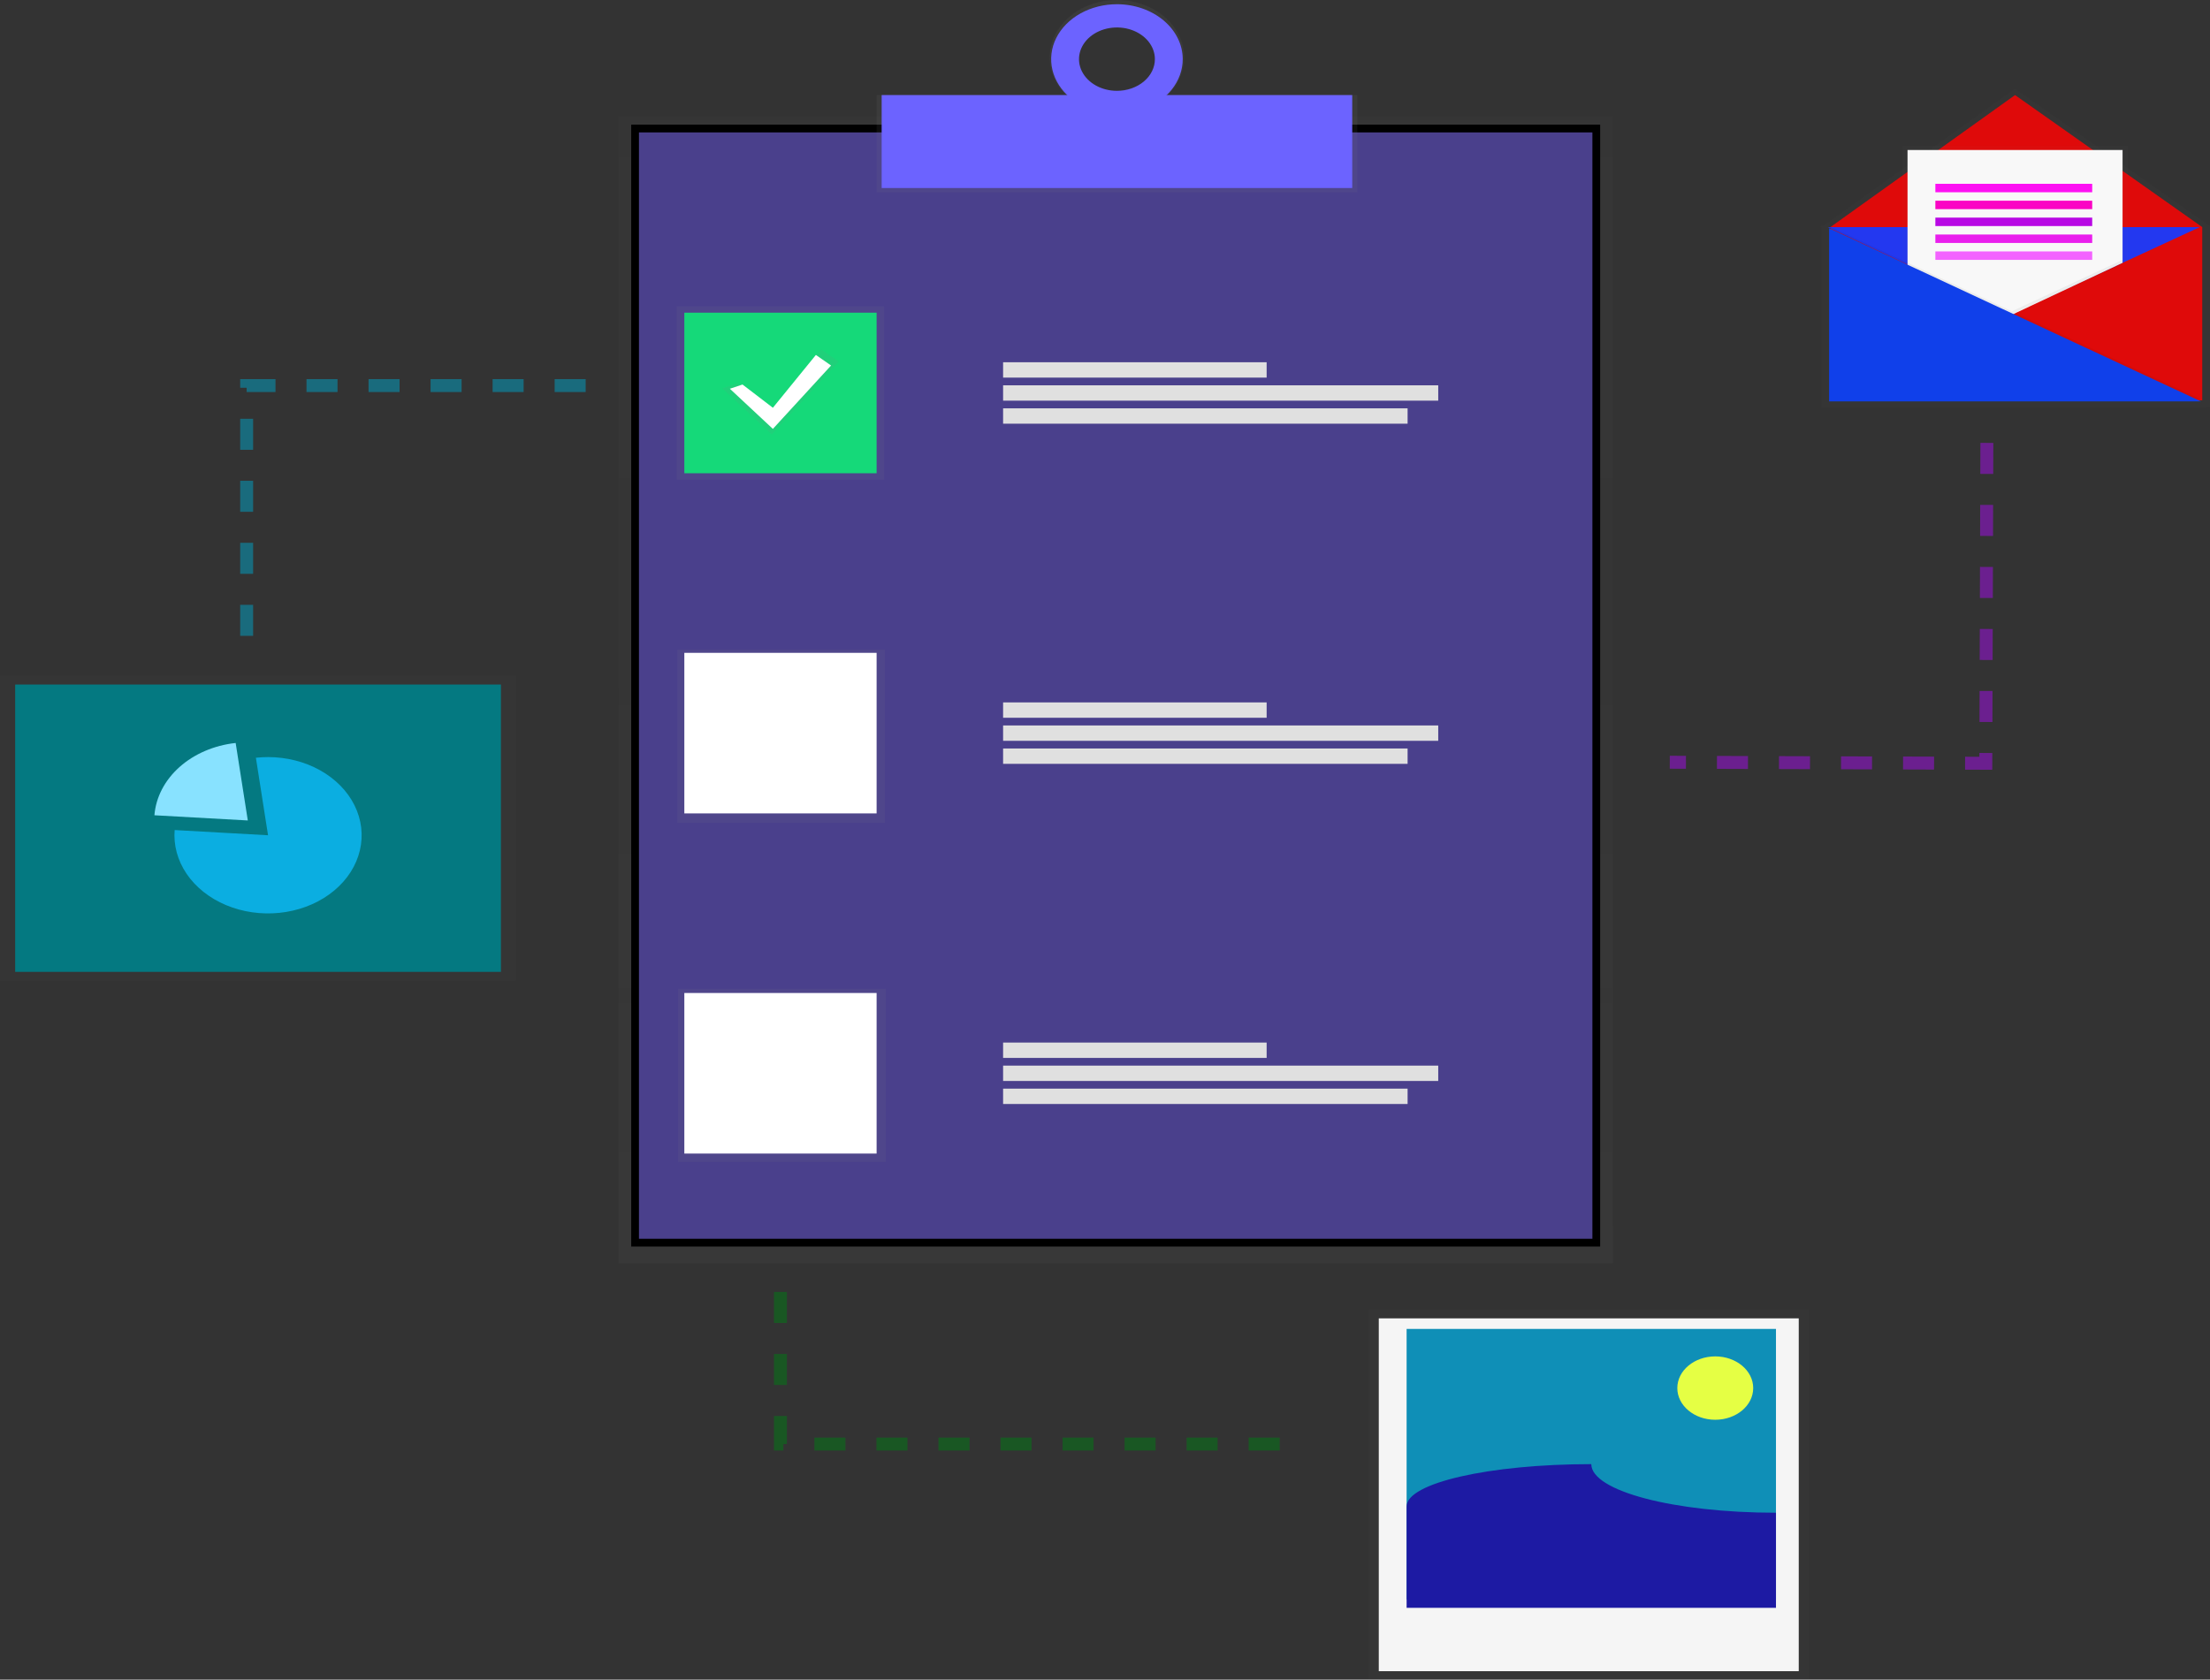 <svg width="855" height="650" viewBox="0 0 855 650" fill="none" xmlns="http://www.w3.org/2000/svg">
<rect x="0" y="0" width="855" height="650" fill="#333333" stroke="none"/>
<g id="cardboard">
<g id="Group" opacity="0.5">
<path id="Vector" opacity="0.5" d="M623.955 44.969H239.305V488.931H623.955V44.969Z" fill="url(#paint0_linear)"/>
</g>
<path id="Vector_2" d="M245.699 49.739H617.562V480.89H245.699V49.739Z" fill="#4A408C" stroke="black" stroke-width="3"/>
<path id="Vector_3" d="M525.101 36.776H339.138V74.403H525.101V36.776Z" fill="url(#paint1_linear)"/>
<path id="Vector_4" d="M432.12 0C417.761 0 406.124 9.958 406.124 22.239C406.124 34.52 417.761 44.478 432.12 44.478C446.478 44.478 458.115 34.52 458.115 22.239C458.115 9.958 446.478 0 432.12 0ZM432.12 35.067C429.067 35.134 426.059 34.439 423.481 33.07C420.904 31.702 418.873 29.722 417.649 27.385C416.425 25.047 416.063 22.458 416.61 19.948C417.156 17.438 418.586 15.121 420.717 13.293C422.848 11.466 425.583 10.21 428.572 9.687C431.561 9.164 434.669 9.398 437.499 10.358C440.328 11.319 442.751 12.962 444.457 15.078C446.162 17.195 447.074 19.688 447.075 22.239C447.122 25.595 445.574 28.83 442.771 31.235C439.968 33.64 436.137 35.018 432.12 35.067Z" fill="url(#paint2_linear)"/>
<path id="Vector_5" d="M523.144 36.792H341.096V72.767H523.144V36.792Z" fill="#6C63FF"/>
<path id="Vector_6" d="M432.12 1.635C427.087 1.635 422.167 2.882 417.982 5.218C413.797 7.554 410.535 10.874 408.609 14.758C406.683 18.642 406.179 22.917 407.161 27.04C408.143 31.164 410.567 34.952 414.126 37.925C417.684 40.898 422.219 42.922 427.155 43.742C432.092 44.563 437.208 44.142 441.858 42.533C446.508 40.924 450.482 38.199 453.279 34.703C456.075 31.207 457.567 27.098 457.567 22.893C457.567 17.255 454.886 11.848 450.114 7.862C445.342 3.875 438.869 1.635 432.12 1.635ZM432.12 35.157C429.216 35.157 426.378 34.438 423.963 33.09C421.549 31.743 419.667 29.827 418.556 27.586C417.445 25.345 417.154 22.88 417.721 20.5C418.287 18.122 419.685 15.936 421.738 14.221C423.792 12.506 426.408 11.338 429.256 10.865C432.103 10.391 435.055 10.634 437.738 11.562C440.421 12.491 442.714 14.063 444.327 16.079C445.94 18.096 446.801 20.468 446.801 22.893C446.801 26.146 445.254 29.265 442.501 31.565C439.748 33.865 436.013 35.157 432.12 35.157Z" fill="#6C63FF"/>
<path id="Vector_7" d="M342.074 118.553H261.817V185.597H342.074V118.553Z" fill="url(#paint3_linear)"/>
<path id="Vector_8" d="M342.348 251.415H262.091V318.459H342.348V251.415Z" fill="url(#paint4_linear)"/>
<path id="Vector_9" d="M342.622 382.642H262.365V449.686H342.622V382.642Z" fill="url(#paint5_linear)"/>
<g id="boxs">
<path id="box1" d="M339.138 121.006H264.753V183.145H339.138V121.006Z" fill="#15D979"/>
<path id="box2" d="M339.138 252.642H264.753V314.78H339.138V252.642Z" fill="white"/>
<path id="box3" d="M339.138 384.277H264.753V446.415H339.138V384.277Z" fill="white"/>
</g>
<path id="Vector_10" d="M490.033 140.187H388.076V146.131H490.033V140.187Z" fill="#E0E0E0"/>
<path id="Vector_11" d="M556.421 149.108H388.076V155.052H556.421V149.108Z" fill="#E0E0E0"/>
<path id="Vector_12" d="M544.569 158.02H388.076V163.964H544.569V158.02Z" fill="#E0E0E0"/>
<path id="Vector_13" d="M490.033 271.823H388.076V277.767H490.033V271.823Z" fill="#E0E0E0"/>
<path id="Vector_14" d="M556.421 280.743H388.076V286.687H556.421V280.743Z" fill="#E0E0E0"/>
<path id="Vector_15" d="M544.569 289.655H388.076V295.599H544.569V289.655Z" fill="#E0E0E0"/>
<path id="Vector_16" d="M490.033 403.458H388.076V409.402H490.033V403.458Z" fill="#E0E0E0"/>
<path id="Vector_17" d="M556.421 412.378H388.076V418.322H556.421V412.378Z" fill="#E0E0E0"/>
<path id="Vector_18" d="M544.569 421.29H388.076V427.234H544.569V421.29Z" fill="#E0E0E0"/>
<path id="Vector_19" d="M285.062 148.372L298.569 158.723L317.703 135.216L324.457 139.918L298.569 168.125L279.434 150.26L285.062 148.372Z" fill="url(#paint6_linear)"/>
<path id="Vector_20" d="M287.264 148.805L299.009 157.799L315.648 137.358L321.521 141.447L299.009 165.975L282.37 150.44L287.264 148.805Z" fill="white"/>
<path id="Vector_21" d="M287.264 281.258L299.009 290.252L315.648 269.811L321.521 273.899L299.009 298.428L282.37 282.893L287.264 281.258Z" fill="white"/>
<path id="Vector_22" d="M287.264 413.711L299.009 422.704L315.648 402.264L321.521 406.352L299.009 430.88L282.37 415.346L287.264 413.711Z" fill="white"/>
<g id="paths">
<path id="path3.1" opacity="0.5" d="M768.675 171.399L768.271 295.379L646 294.98" stroke="#A50DED" stroke-width="5" stroke-miterlimit="10" stroke-dasharray="12 12"/>
<path id="path1" opacity="0.5" d="M226.581 149.214H95.428V252.233" stroke="#00A5C9" stroke-width="5" stroke-miterlimit="10" stroke-dasharray="12 12"/>
<path id="path2" opacity="0.5" d="M301.945 499.969V558.836H497.696" stroke="#007D14" stroke-width="5" stroke-miterlimit="10" stroke-dasharray="12 12"/>
</g>
<g id="Group_2" opacity="0.5">
<path id="Vector_23" opacity="0.5" d="M855 87.558L779.577 34.34L705.329 87.443L704.663 87.133V87.558H704.154L704.663 87.795V87.983V156.948V157.799H854.491L853.581 157.374H855V87.558Z" fill="url(#paint7_linear)"/>
</g>
<path id="Vector_24" d="M852.005 154.937H708.128V87.893L779.577 36.792L852.005 87.893V154.937Z" fill="#DF0A0A"/>
<path id="Vector_25" d="M707.149 87.893L778.598 121.415L851.026 87.893" fill="#2338F0"/>
<g id="Group_3" opacity="0.5">
<path id="Vector_26" opacity="0.5" d="M780.086 120.573L736.023 143.899V56.415H823.132V100.909L780.086 120.573Z" fill="url(#paint8_linear)"/>
</g>
<path id="Vector_27" d="M780.067 121.006L737.98 143.899V58.05H821.174V101.711L780.067 121.006Z" fill="#F8F8F8"/>
<path id="Vector_28" opacity="0.05" d="M707.639 154.528H851.516L707.639 87.484V154.528Z" fill="black"/>
<path id="Vector_29" d="M707.639 155.346H851.516L707.639 88.302V155.346Z" fill="#1040EA"/>
<path id="Vector_30" d="M809.429 71.132H748.747V74.403H809.429V71.132Z" fill="#FD11F3"/>
<path id="Vector_31" d="M809.429 77.673H748.747V80.943H809.429V77.673Z" fill="#FA05C4"/>
<path id="Vector_32" d="M809.429 84.214H748.747V87.484H809.429V84.214Z" fill="#B808E4"/>
<path id="Vector_33" d="M809.429 90.755H748.747V94.025H809.429V90.755Z" fill="#E91FED"/>
<path id="Vector_34" d="M809.429 97.296H748.747V100.566H809.429V97.296Z" fill="#F363FF"/>
<path id="Vector_35" opacity="0.05" d="M821.174 102.201V100.566L778.364 120.442L779.528 120.982L821.174 102.201Z" fill="black"/>
<g id="Group_4" opacity="0.5">
<path id="Vector_36" opacity="0.5" d="M699.779 506.918H529.525V650H699.779V506.918Z" fill="url(#paint9_linear)"/>
</g>
<path id="Vector_37" d="M695.894 510.189H533.421V646.73H695.894V510.189Z" fill="#F5F5F5"/>
<path id="Vector_38" d="M687.085 514.277H544.187V618.931H687.085V514.277Z" fill="#0F8FB7"/>
<path id="Vector_39" d="M687.085 585.409C647.592 585.409 615.636 576.996 615.636 566.604C576.143 566.604 544.187 573.921 544.187 582.956V622.201H687.085V585.409Z" fill="#1D1AA3"/>
<path id="Vector_40" d="M663.595 549.434C671.703 549.434 678.276 543.943 678.276 537.17C678.276 530.396 671.703 524.906 663.595 524.906C655.487 524.906 648.914 530.396 648.914 537.17C648.914 543.943 655.487 549.434 663.595 549.434Z" fill="#E5FF44"/>
<g id="Group_5" opacity="0.5">
<path id="Vector_41" opacity="0.5" d="M199.666 261.431H0V379.575H199.666V261.431Z" fill="url(#paint10_linear)"/>
</g>
<path id="Vector_42" d="M193.793 264.906H5.873V376.101H193.793V264.906Z" fill="#047981"/>
<path id="Vector_43" d="M103.699 292.982C102.128 292.985 100.559 293.072 99.001 293.244L103.699 323.234L67.573 321.223C67.524 321.885 67.485 322.555 67.485 323.234C67.485 329.217 69.609 335.066 73.588 340.041C77.567 345.016 83.223 348.893 89.841 351.183C96.458 353.472 103.739 354.072 110.764 352.904C117.789 351.737 124.241 348.856 129.306 344.625C134.371 340.394 137.82 335.004 139.217 329.136C140.614 323.268 139.897 317.185 137.156 311.657C134.415 306.129 129.774 301.405 123.818 298.081C117.863 294.757 110.861 292.982 103.699 292.982Z" fill="#0BAEE1"/>
<path id="Vector_44" d="M91.171 287.521C82.868 288.43 75.198 291.714 69.468 296.816C63.738 301.917 60.301 308.52 59.743 315.499L95.869 317.511L91.171 287.521Z" fill="#88E2FF"/>
</g>
<defs>
<linearGradient id="paint0_linear" x1="431.63" y1="488.931" x2="431.63" y2="44.969" gradientUnits="userSpaceOnUse">
<stop stop-color="#808080" stop-opacity="0.25"/>
<stop offset="0.54" stop-color="#808080" stop-opacity="0.12"/>
<stop offset="1" stop-color="#808080" stop-opacity="0.1"/>
</linearGradient>
<linearGradient id="paint1_linear" x1="82441.9" y1="3460.78" x2="82441.9" y2="1729.21" gradientUnits="userSpaceOnUse">
<stop stop-color="#808080" stop-opacity="0.25"/>
<stop offset="0.54" stop-color="#808080" stop-opacity="0.12"/>
<stop offset="1" stop-color="#808080" stop-opacity="0.1"/>
</linearGradient>
<linearGradient id="paint2_linear" x1="31846.4" y1="4754.25" x2="31846.4" y2="2335.09" gradientUnits="userSpaceOnUse">
<stop stop-color="#808080" stop-opacity="0.25"/>
<stop offset="0.54" stop-color="#808080" stop-opacity="0.12"/>
<stop offset="1" stop-color="#808080" stop-opacity="0.1"/>
</linearGradient>
<linearGradient id="paint3_linear" x1="25021.3" y1="15337.6" x2="25021.3" y2="9839.94" gradientUnits="userSpaceOnUse">
<stop stop-color="#808080" stop-opacity="0.25"/>
<stop offset="0.54" stop-color="#808080" stop-opacity="0.12"/>
<stop offset="1" stop-color="#808080" stop-opacity="0.1"/>
</linearGradient>
<linearGradient id="paint4_linear" x1="25044.1" y1="26365.1" x2="25044.1" y2="20867.4" gradientUnits="userSpaceOnUse">
<stop stop-color="#808080" stop-opacity="0.25"/>
<stop offset="0.54" stop-color="#808080" stop-opacity="0.12"/>
<stop offset="1" stop-color="#808080" stop-opacity="0.1"/>
</linearGradient>
<linearGradient id="paint5_linear" x1="25066.8" y1="37256.9" x2="25066.8" y2="31759.3" gradientUnits="userSpaceOnUse">
<stop stop-color="#808080" stop-opacity="0.25"/>
<stop offset="0.54" stop-color="#808080" stop-opacity="0.12"/>
<stop offset="1" stop-color="#808080" stop-opacity="0.1"/>
</linearGradient>
<linearGradient id="paint6_linear" x1="14168.9" y1="6902.25" x2="14168.9" y2="5577.34" gradientUnits="userSpaceOnUse">
<stop stop-color="#808080" stop-opacity="0.25"/>
<stop offset="0.54" stop-color="#808080" stop-opacity="0.12"/>
<stop offset="1" stop-color="#808080" stop-opacity="0.1"/>
</linearGradient>
<linearGradient id="paint7_linear" x1="120853" y1="23861.9" x2="120853" y2="5219.62" gradientUnits="userSpaceOnUse">
<stop stop-color="#808080" stop-opacity="0.25"/>
<stop offset="0.54" stop-color="#808080" stop-opacity="0.12"/>
<stop offset="1" stop-color="#808080" stop-opacity="0.1"/>
</linearGradient>
<linearGradient id="paint8_linear" x1="70118.4" y1="15453.6" x2="70118.4" y2="6092.83" gradientUnits="userSpaceOnUse">
<stop stop-color="#808080" stop-opacity="0.25"/>
<stop offset="0.54" stop-color="#808080" stop-opacity="0.12"/>
<stop offset="1" stop-color="#808080" stop-opacity="0.1"/>
</linearGradient>
<linearGradient id="paint9_linear" x1="107449" y1="114257" x2="107449" y2="89217.6" gradientUnits="userSpaceOnUse">
<stop stop-color="#808080" stop-opacity="0.25"/>
<stop offset="0.54" stop-color="#808080" stop-opacity="0.12"/>
<stop offset="1" stop-color="#808080" stop-opacity="0.1"/>
</linearGradient>
<linearGradient id="paint10_linear" x1="20365.9" y1="55110.1" x2="20365.9" y2="38038.2" gradientUnits="userSpaceOnUse">
<stop stop-color="#808080" stop-opacity="0.25"/>
<stop offset="0.54" stop-color="#808080" stop-opacity="0.12"/>
<stop offset="1" stop-color="#808080" stop-opacity="0.1"/>
</linearGradient>
</defs>
</svg>
